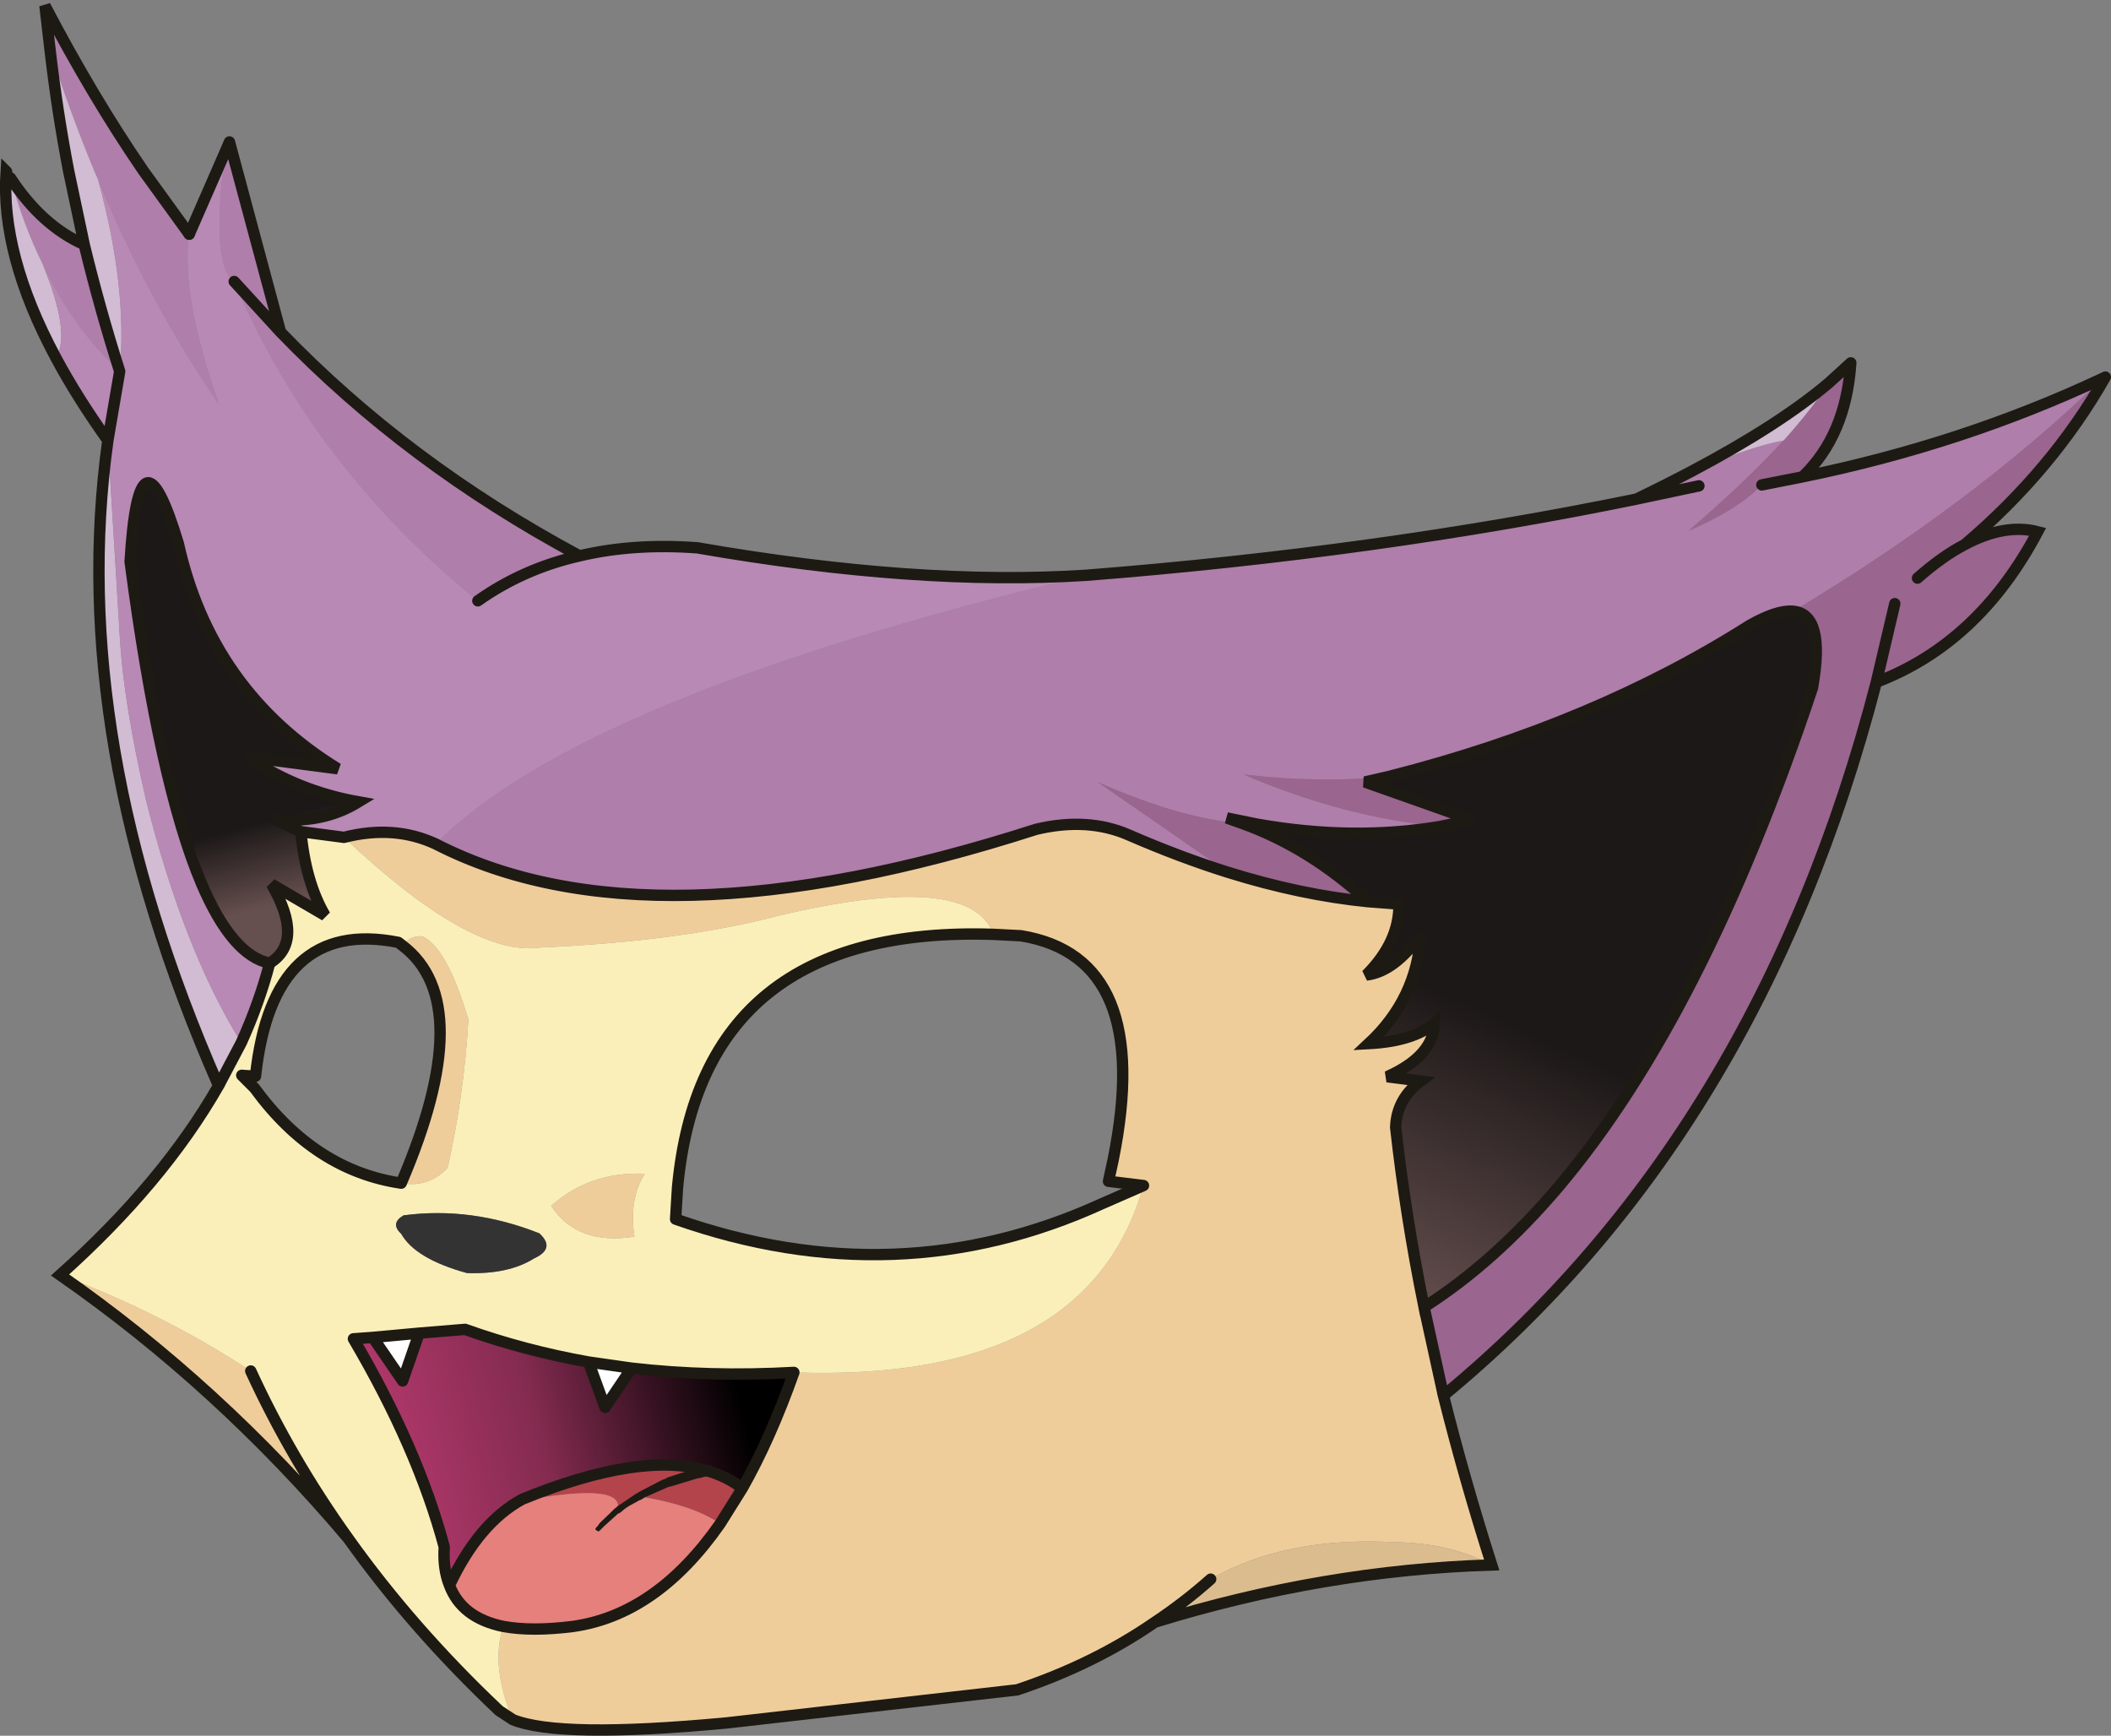 <?xml version="1.0" encoding="UTF-8" standalone="no"?>
<svg xmlns:xlink="http://www.w3.org/1999/xlink" height="183.45px" width="223.1px" xmlns="http://www.w3.org/2000/svg">
  <rect width="100%" height="100%" fill="#808080" stroke="none"/>
  <g transform="matrix(1.0, 0.0, 0.0, 1.0, 111.55, 91.75)">
    <path d="M40.65 -4.4 Q31.45 -2.85 21.3 -4.65 L18.1 -5.3 19.8 -4.7 Q13.25 -5.2 4.45 -9.1 L18.25 0.45 Q13.15 -1.15 7.75 -3.5 3.4 -5.4 -2.05 -4.1 -42.9 9.05 -65.5 -2.55 -50.2 -18.1 3.25 -30.95 33.85 -33.35 61.4 -39.0 64.5 -40.5 67.25 -41.95 73.75 -44.65 76.95 -45.2 73.0 -40.9 66.9 -35.65 72.05 -37.85 74.65 -40.5 L78.95 -41.35 Q95.85 -44.8 110.65 -51.75 96.95 -38.5 77.95 -27.15 76.25 -27.3 73.35 -25.65 56.9 -15.2 35.3 -9.7 27.95 -8.95 19.85 -9.9 30.5 -5.35 40.65 -4.4 M68.0 -40.4 L61.4 -39.0 68.0 -40.4 M-110.45 -72.95 Q-107.15 -67.9 -102.65 -65.9 -101.0 -59.1 -98.9 -52.5 -103.85 -57.1 -107.05 -63.85 -109.1 -68.0 -110.45 -72.95 M-106.25 -86.4 L-106.8 -91.15 Q-101.75 -81.5 -96.4 -73.7 L-91.55 -67.0 Q-92.5 -60.7 -88.4 -49.0 -95.65 -59.5 -101.15 -72.65 L-101.4 -73.25 -101.6 -73.7 Q-104.1 -79.75 -106.25 -86.4 M-87.75 -75.7 L-87.3 -76.75 -81.9 -56.65 Q-68.5 -42.75 -50.3 -33.0 -56.25 -31.65 -61.05 -28.25 -78.45 -42.35 -86.8 -62.0 -89.1 -63.5 -88.0 -73.7 L-87.75 -75.7 M-86.8 -62.0 L-81.9 -56.65 -86.8 -62.0" fill="#af7eaa" fill-rule="evenodd" stroke="none"/>
    <path d="M35.3 -9.7 L32.7 -9.1 44.0 -5.1 40.65 -4.4 Q30.5 -5.35 19.85 -9.9 27.95 -8.95 35.3 -9.7 M19.8 -4.7 Q26.95 -2.1 33.05 3.55 25.95 2.85 18.25 0.45 L4.45 -9.1 Q13.25 -5.2 19.8 -4.7 M38.95 46.4 Q46.4 41.65 53.15 33.7 68.45 15.6 80.0 -19.05 81.4 -26.85 77.95 -27.15 96.95 -38.5 110.65 -51.75 L110.95 -51.9 Q105.35 -42.05 96.1 -34.2 100.35 -36.45 103.8 -35.55 97.55 -23.75 86.75 -19.65 74.35 28.25 41.0 55.75 L38.95 46.4 M78.95 -41.35 L74.65 -40.5 Q72.05 -37.85 66.9 -35.65 73.0 -40.9 76.95 -45.2 79.95 -48.55 81.75 -51.3 L84.05 -53.4 Q83.55 -45.75 78.95 -41.35 M88.7 -27.95 L86.75 -19.65 88.7 -27.95 M91.1 -30.65 Q93.7 -32.95 96.1 -34.2 93.7 -32.95 91.1 -30.65" fill="#9a658e" fill-rule="evenodd" stroke="none"/>
    <path d="M40.65 -4.4 L44.0 -5.1 32.7 -9.1 35.3 -9.7 Q56.9 -15.2 73.35 -25.65 76.25 -27.3 77.95 -27.15 81.4 -26.85 80.0 -19.05 68.45 15.6 53.15 33.7 46.4 41.65 38.95 46.4 37.0 36.8 35.95 27.4 36.05 24.4 38.6 22.5 L35.05 22.05 Q39.95 19.85 40.05 16.4 37.8 18.3 33.1 18.55 38.2 13.8 38.6 7.05 35.8 10.95 32.85 11.3 36.35 7.8 36.3 3.8 L33.05 3.55 Q26.95 -2.1 19.8 -4.7 L18.1 -5.3 21.3 -4.65 Q31.45 -2.85 40.65 -4.4" fill="url(#gradient0)" fill-rule="evenodd" stroke="none"/>
    <path d="M76.95 -45.2 Q73.75 -44.65 67.25 -41.95 76.5 -46.85 81.75 -51.3 79.95 -48.55 76.95 -45.2 M-88.45 23.0 Q-104.55 -13.7 -100.15 -45.2 L-98.85 -23.8 Q-98.4 -17.1 -96.1 -7.1 -92.1 8.75 -86.05 18.45 L-88.45 23.0 M-105.65 -53.95 Q-111.5 -64.85 -110.9 -73.65 L-110.85 -73.6 -110.45 -72.95 Q-109.1 -68.0 -107.05 -63.85 -104.0 -56.4 -105.65 -53.95 M-102.65 -65.9 L-104.3 -73.7 Q-105.5 -79.95 -106.25 -86.4 -104.1 -79.75 -101.6 -73.7 L-101.4 -73.25 -101.15 -72.65 Q-98.05 -61.25 -98.9 -52.5 -101.0 -59.1 -102.65 -65.9" fill="#d1bcd3" fill-rule="evenodd" stroke="none"/>
    <path d="M33.05 3.55 L36.3 3.8 Q36.35 7.8 32.85 11.3 35.8 10.95 38.6 7.05 38.2 13.8 33.1 18.55 37.8 18.3 40.05 16.4 39.95 19.85 35.05 22.05 L38.6 22.5 Q36.05 24.4 35.95 27.4 37.0 36.8 38.95 46.4 L41.0 55.75 Q43.2 64.55 46.1 73.65 41.75 71.35 36.05 71.25 24.25 70.6 16.4 75.15 13.65 77.6 10.5 79.7 4.05 84.15 -4.05 86.85 L-34.8 90.35 Q-52.45 92.0 -57.35 90.0 -59.75 84.25 -58.35 80.15 -55.35 80.7 -51.0 80.15 -42.15 78.9 -35.45 69.3 L-33.1 65.55 Q-30.15 60.35 -27.65 53.3 3.4 54.4 9.3 33.55 L5.6 33.1 6.1 30.8 Q10.4 9.45 -3.65 7.15 L-6.55 7.0 Q-8.95 0.25 -29.15 5.0 -39.55 7.75 -54.55 8.4 -61.8 9.4 -75.2 -3.25 -69.9 -4.6 -65.5 -2.55 -42.9 9.05 -2.05 -4.1 3.4 -5.4 7.75 -3.5 13.15 -1.15 18.25 0.45 25.95 2.85 33.05 3.55 M-74.75 70.85 Q-88.4 54.7 -105.2 43.0 -94.45 47.0 -85.05 53.15 -80.8 62.4 -74.75 70.85 M-69.0 8.2 Q-68.3 7.15 -66.95 7.2 -64.35 8.3 -62.05 16.0 -62.5 23.95 -64.25 31.7 -66.3 33.8 -69.15 33.3 -61.0 14.3 -69.0 8.2 M-53.3 35.7 Q-49.2 32.05 -43.4 32.3 -45.1 34.95 -44.5 38.95 -50.55 39.9 -53.3 35.7" fill="#efcd9a" fill-rule="evenodd" stroke="none"/>
    <path d="M-57.35 90.0 L-58.8 89.05 Q-67.95 80.4 -74.75 70.85 -80.8 62.4 -85.05 53.15 -94.45 47.0 -105.2 43.0 -94.35 33.3 -88.45 23.0 L-86.05 18.45 Q-84.15 14.25 -83.05 10.05 -79.35 7.75 -82.85 1.7 L-77.2 5.0 Q-79.25 1.5 -79.75 -3.85 L-75.2 -3.25 Q-61.8 9.4 -54.55 8.4 -39.55 7.75 -29.15 5.0 -8.95 0.25 -6.55 7.0 -37.4 6.0 -39.95 33.8 L-40.15 37.1 Q-16.7 45.35 4.95 35.45 L9.3 33.55 Q3.4 54.4 -27.65 53.3 -36.55 53.8 -44.8 52.85 L-49.35 52.2 Q-56.1 51.0 -62.4 48.75 L-67.25 49.15 -72.15 49.6 -74.2 49.75 Q-67.4 61.3 -64.6 71.75 -64.75 74.05 -64.05 75.8 -62.75 79.25 -58.35 80.15 -59.75 84.25 -57.35 90.0 M-69.15 33.3 Q-66.3 33.8 -64.25 31.7 -62.5 23.95 -62.05 16.0 -64.35 8.3 -66.95 7.2 -68.3 7.15 -69.0 8.2 L-69.45 7.85 Q-82.75 5.2 -84.55 22.0 L-86.0 21.9 -84.65 23.25 Q-78.3 31.95 -69.15 33.3 M-54.55 38.6 Q-61.75 35.75 -68.9 36.7 -70.35 37.55 -69.15 38.65 -67.65 41.3 -62.2 42.8 -57.8 42.95 -55.1 41.25 -52.8 40.2 -54.55 38.6 M-53.3 35.7 Q-50.55 39.9 -44.5 38.95 -45.1 34.95 -43.4 32.3 -49.2 32.05 -53.3 35.7" fill="#faefb9" fill-opacity="0.996" fill-rule="evenodd" stroke="none"/>
    <path d="M46.1 73.65 Q28.3 74.2 10.5 79.7 13.65 77.6 16.4 75.15 24.25 70.6 36.05 71.25 41.75 71.35 46.1 73.65" fill="#dbbc8e" fill-rule="evenodd" stroke="none"/>
    <path d="M3.25 -30.95 Q-50.2 -18.1 -65.5 -2.55 -69.9 -4.6 -75.2 -3.25 L-79.75 -3.85 -82.6 -5.2 Q-77.55 -4.6 -73.65 -7.0 -80.15 -8.15 -85.4 -11.75 L-75.85 -10.5 Q-89.25 -18.75 -92.7 -34.3 -96.85 -48.05 -97.8 -32.4 -94.7 -8.85 -90.25 1.65 -87.0 9.25 -83.05 10.05 -84.15 14.25 -86.05 18.45 -92.1 8.75 -96.1 -7.1 -98.4 -17.1 -98.85 -23.8 L-100.15 -45.2 -98.9 -52.5 -100.15 -45.2 Q-103.4 -49.75 -105.65 -53.95 -104.0 -56.4 -107.05 -63.85 -103.85 -57.1 -98.9 -52.5 -98.05 -61.25 -101.15 -72.65 -95.65 -59.5 -88.4 -49.0 -92.5 -60.7 -91.55 -67.0 L-87.75 -75.7 -88.0 -73.7 Q-89.1 -63.5 -86.8 -62.0 -78.45 -42.35 -61.05 -28.25 -56.25 -31.65 -50.3 -33.0 -44.6 -34.35 -37.85 -33.85 -14.55 -29.8 3.25 -30.95" fill="#b889b4" fill-rule="evenodd" stroke="none"/>
    <path d="M-79.75 -3.85 Q-79.25 1.5 -77.2 5.0 L-82.85 1.7 Q-79.35 7.75 -83.05 10.05 -87.0 9.25 -90.25 1.65 -94.7 -8.85 -97.8 -32.4 -96.85 -48.05 -92.7 -34.3 -89.25 -18.75 -75.85 -10.5 L-85.4 -11.75 Q-80.15 -8.15 -73.65 -7.0 -77.55 -4.6 -82.6 -5.2 L-79.75 -3.85" fill="url(#gradient1)" fill-rule="evenodd" stroke="none"/>
    <path d="M-54.55 38.6 Q-52.8 40.2 -55.1 41.25 -57.8 42.95 -62.2 42.8 -67.65 41.3 -69.15 38.65 -70.35 37.55 -68.9 36.7 -61.75 35.75 -54.55 38.6" fill="#333333" fill-rule="evenodd" stroke="none"/>
    <path d="M-27.65 53.3 Q-30.15 60.35 -33.1 65.55 -34.7 64.3 -36.8 63.7 -43.85 61.6 -56.35 66.7 -60.95 69.2 -64.05 75.8 -64.75 74.05 -64.6 71.75 -67.4 61.3 -74.2 49.75 L-72.15 49.6 -69.0 54.2 -67.25 49.15 -62.4 48.75 Q-56.1 51.0 -49.35 52.2 L-47.6 57.0 -44.8 52.85 Q-36.55 53.8 -27.65 53.3" fill="url(#gradient2)" fill-rule="evenodd" stroke="none"/>
    <path d="M-49.35 52.2 L-44.8 52.85 -47.6 57.0 -49.35 52.2 M-67.25 49.15 L-69.0 54.2 -72.15 49.6 -67.25 49.15" fill="#ffffff" fill-rule="evenodd" stroke="none"/>
    <path d="M-33.1 65.55 L-35.45 69.3 Q-38.2 67.35 -44.0 66.4 -45.3 67.05 -46.35 67.95 -45.35 65.2 -53.9 66.45 L-56.35 66.7 Q-43.85 61.6 -36.8 63.7 -34.7 64.3 -33.1 65.55" fill="#b3444b" fill-rule="evenodd" stroke="none"/>
    <path d="M-35.45 69.3 Q-42.15 78.9 -51.0 80.15 -55.35 80.7 -58.35 80.15 -62.75 79.25 -64.05 75.8 -60.95 69.2 -56.35 66.7 L-53.9 66.45 Q-45.35 65.2 -46.35 67.95 -45.3 67.05 -44.0 66.4 -38.2 67.35 -35.45 69.3" fill="#e5807c" fill-rule="evenodd" stroke="none"/>
    <path d="M35.3 -9.7 L32.7 -9.1 44.0 -5.1 40.65 -4.4 Q31.45 -2.85 21.3 -4.65 L18.1 -5.3 19.8 -4.7 Q26.95 -2.1 33.05 3.55 L36.3 3.8 Q36.35 7.8 32.85 11.3 35.8 10.95 38.6 7.05 38.2 13.8 33.1 18.55 37.8 18.3 40.05 16.4 39.95 19.85 35.05 22.05 L38.6 22.5 Q36.05 24.4 35.95 27.4 37.0 36.8 38.95 46.4 46.4 41.65 53.15 33.7 68.45 15.6 80.0 -19.05 81.4 -26.85 77.95 -27.15 76.25 -27.3 73.35 -25.65 56.9 -15.2 35.3 -9.7 M-65.5 -2.55 Q-42.9 9.05 -2.05 -4.1 3.4 -5.4 7.75 -3.5 13.15 -1.15 18.25 0.45 25.95 2.85 33.05 3.55 M110.95 -51.9 Q105.35 -42.05 96.1 -34.2 100.35 -36.45 103.8 -35.55 97.55 -23.75 86.75 -19.65 74.35 28.25 41.0 55.75 43.2 64.55 46.1 73.65 28.3 74.2 10.5 79.7 4.05 84.15 -4.05 86.85 L-34.8 90.35 Q-52.45 92.0 -57.35 90.0 L-58.8 89.05 Q-67.95 80.4 -74.75 70.85 -88.4 54.7 -105.2 43.0 -94.35 33.3 -88.45 23.0 -104.55 -13.7 -100.15 -45.2 -103.4 -49.75 -105.65 -53.95 -111.5 -64.85 -110.9 -73.65 L-110.85 -73.6 M-110.45 -72.95 Q-107.15 -67.9 -102.65 -65.9 L-104.3 -73.7 Q-105.5 -79.95 -106.25 -86.4 L-106.8 -91.15 Q-101.75 -81.5 -96.4 -73.7 L-91.55 -67.0 M96.1 -34.2 Q93.7 -32.95 91.1 -30.65 M86.75 -19.65 L88.7 -27.95 M-75.2 -3.25 L-79.75 -3.85 Q-79.25 1.5 -77.2 5.0 L-82.85 1.7 Q-79.35 7.75 -83.05 10.05 -84.15 14.25 -86.05 18.45 L-88.45 23.0 M10.5 79.7 Q13.65 77.6 16.4 75.15 M41.0 55.75 L38.95 46.4 M-98.9 -52.5 Q-101.0 -59.1 -102.65 -65.9 M-83.05 10.05 Q-87.0 9.25 -90.25 1.65 -94.7 -8.85 -97.8 -32.4 -96.85 -48.05 -92.7 -34.3 -89.25 -18.75 -75.85 -10.5 L-85.4 -11.75 Q-80.15 -8.15 -73.65 -7.0 -77.55 -4.6 -82.6 -5.2 L-79.75 -3.85 M-98.9 -52.5 L-100.15 -45.2 M-65.5 -2.55 Q-69.9 -4.6 -75.2 -3.25 M-74.75 70.85 Q-80.8 62.4 -85.05 53.15" fill="none" stroke="#1d1a14" stroke-linecap="round" stroke-linejoin="miter-clip" stroke-miterlimit="3.0" stroke-width="1.2"/>
    <path d="M78.95 -41.35 L74.65 -40.5 M67.25 -41.95 Q64.5 -40.5 61.4 -39.0 L68.0 -40.4 M61.4 -39.0 Q33.85 -33.35 3.25 -30.95 -14.55 -29.8 -37.85 -33.85 -44.6 -34.35 -50.3 -33.0 -68.5 -42.75 -81.9 -56.65 L-86.8 -62.0 M81.75 -51.3 L84.05 -53.4 Q83.55 -45.75 78.95 -41.35 95.85 -44.8 110.65 -51.75 M-91.55 -67.0 L-87.75 -75.7 -87.3 -76.75 -81.9 -56.65 M67.25 -41.95 Q76.5 -46.85 81.75 -51.3 M-6.55 7.0 L-3.65 7.15 Q10.4 9.45 6.1 30.8 L5.6 33.1 9.3 33.55 4.95 35.45 Q-16.7 45.35 -40.15 37.1 L-39.95 33.8 Q-37.4 6.0 -6.55 7.0 M-27.65 53.3 Q-30.15 60.35 -33.1 65.55 L-35.45 69.3 Q-42.15 78.9 -51.0 80.15 -55.35 80.7 -58.35 80.15 -62.75 79.25 -64.05 75.8 -60.95 69.2 -56.35 66.7 -43.85 61.6 -36.8 63.7 -34.7 64.3 -33.1 65.55 M-61.05 -28.25 Q-56.25 -31.65 -50.3 -33.0 M-69.0 8.2 Q-61.0 14.3 -69.15 33.3 -78.3 31.95 -84.65 23.25 L-86.0 21.9 -84.55 22.0 Q-82.75 5.2 -69.45 7.85 L-69.0 8.2 M-67.25 49.15 L-62.4 48.75 Q-56.1 51.0 -49.35 52.2 L-44.8 52.85 Q-36.55 53.8 -27.65 53.3 M-49.35 52.2 L-47.6 57.0 -44.8 52.85 M-72.15 49.6 L-69.0 54.2 -67.25 49.15 -72.15 49.6 -74.2 49.75 Q-67.4 61.3 -64.6 71.75 -64.75 74.05 -64.05 75.8" fill="none" stroke="#1d1a14" stroke-linecap="round" stroke-linejoin="round" stroke-width="1.2"/>
    <path d="M110.65 -51.75 L110.95 -51.9 M-110.85 -73.6 L-110.45 -72.95" fill="none" stroke="#1d1a14" stroke-linecap="round" stroke-linejoin="round" stroke-width="0.05"/>
    <path d="M-36.9 63.1 Q-36.35 62.95 -36.15 63.55 -36.05 64.15 -36.65 64.25 L-37.2 64.35 -37.5 64.45 -37.85 64.5 -40.65 65.35 -40.9 65.4 -43.4 66.5 -43.8 66.75 -43.95 66.8 -44.95 67.35 Q-45.55 67.7 -45.85 68.0 L-46.05 68.15 -46.15 68.2 -46.2 68.2 -46.65 68.6 -47.75 69.6 -48.15 70.0 Q-48.3 70.2 -48.5 70.0 -48.75 69.9 -48.5 69.65 L-48.4 69.55 -48.15 69.2 -47.05 68.15 -46.55 67.65 -46.5 67.65 -46.3 67.45 -44.3 66.1 -44.15 66.05 -44.05 65.95 -41.55 64.65 -41.25 64.55 -41.0 64.4 -37.45 63.25 -36.9 63.1" fill="#1d1a14" fill-rule="evenodd" stroke="none"/>
  </g>
  <defs>
    <linearGradient gradientTransform="matrix(-0.023, 0.048, -0.041, -0.019, 69.45, 14.0)" gradientUnits="userSpaceOnUse" id="gradient0" spreadMethod="pad" x1="-819.2" x2="819.2">
      <stop offset="0.627" stop-color="#1c1817"/>
      <stop offset="1.0" stop-color="#664f4f"/>
    </linearGradient>
    <linearGradient gradientTransform="matrix(0.004, 0.014, -0.03, 0.008, -84.75, -7.8)" gradientUnits="userSpaceOnUse" id="gradient1" spreadMethod="pad" x1="-819.2" x2="819.2">
      <stop offset="0.627" stop-color="#1c1817"/>
      <stop offset="1.0" stop-color="#664f4f"/>
    </linearGradient>
    <linearGradient gradientTransform="matrix(0.022, -0.006, 0.004, 0.016, -50.95, 62.25)" gradientUnits="userSpaceOnUse" id="gradient2" spreadMethod="pad" x1="-819.2" x2="819.2">
      <stop offset="0.0" stop-color="#af386a"/>
      <stop offset="0.42" stop-color="#842b50"/>
      <stop offset="1.0" stop-color="#000000"/>
    </linearGradient>
  </defs>
</svg>
